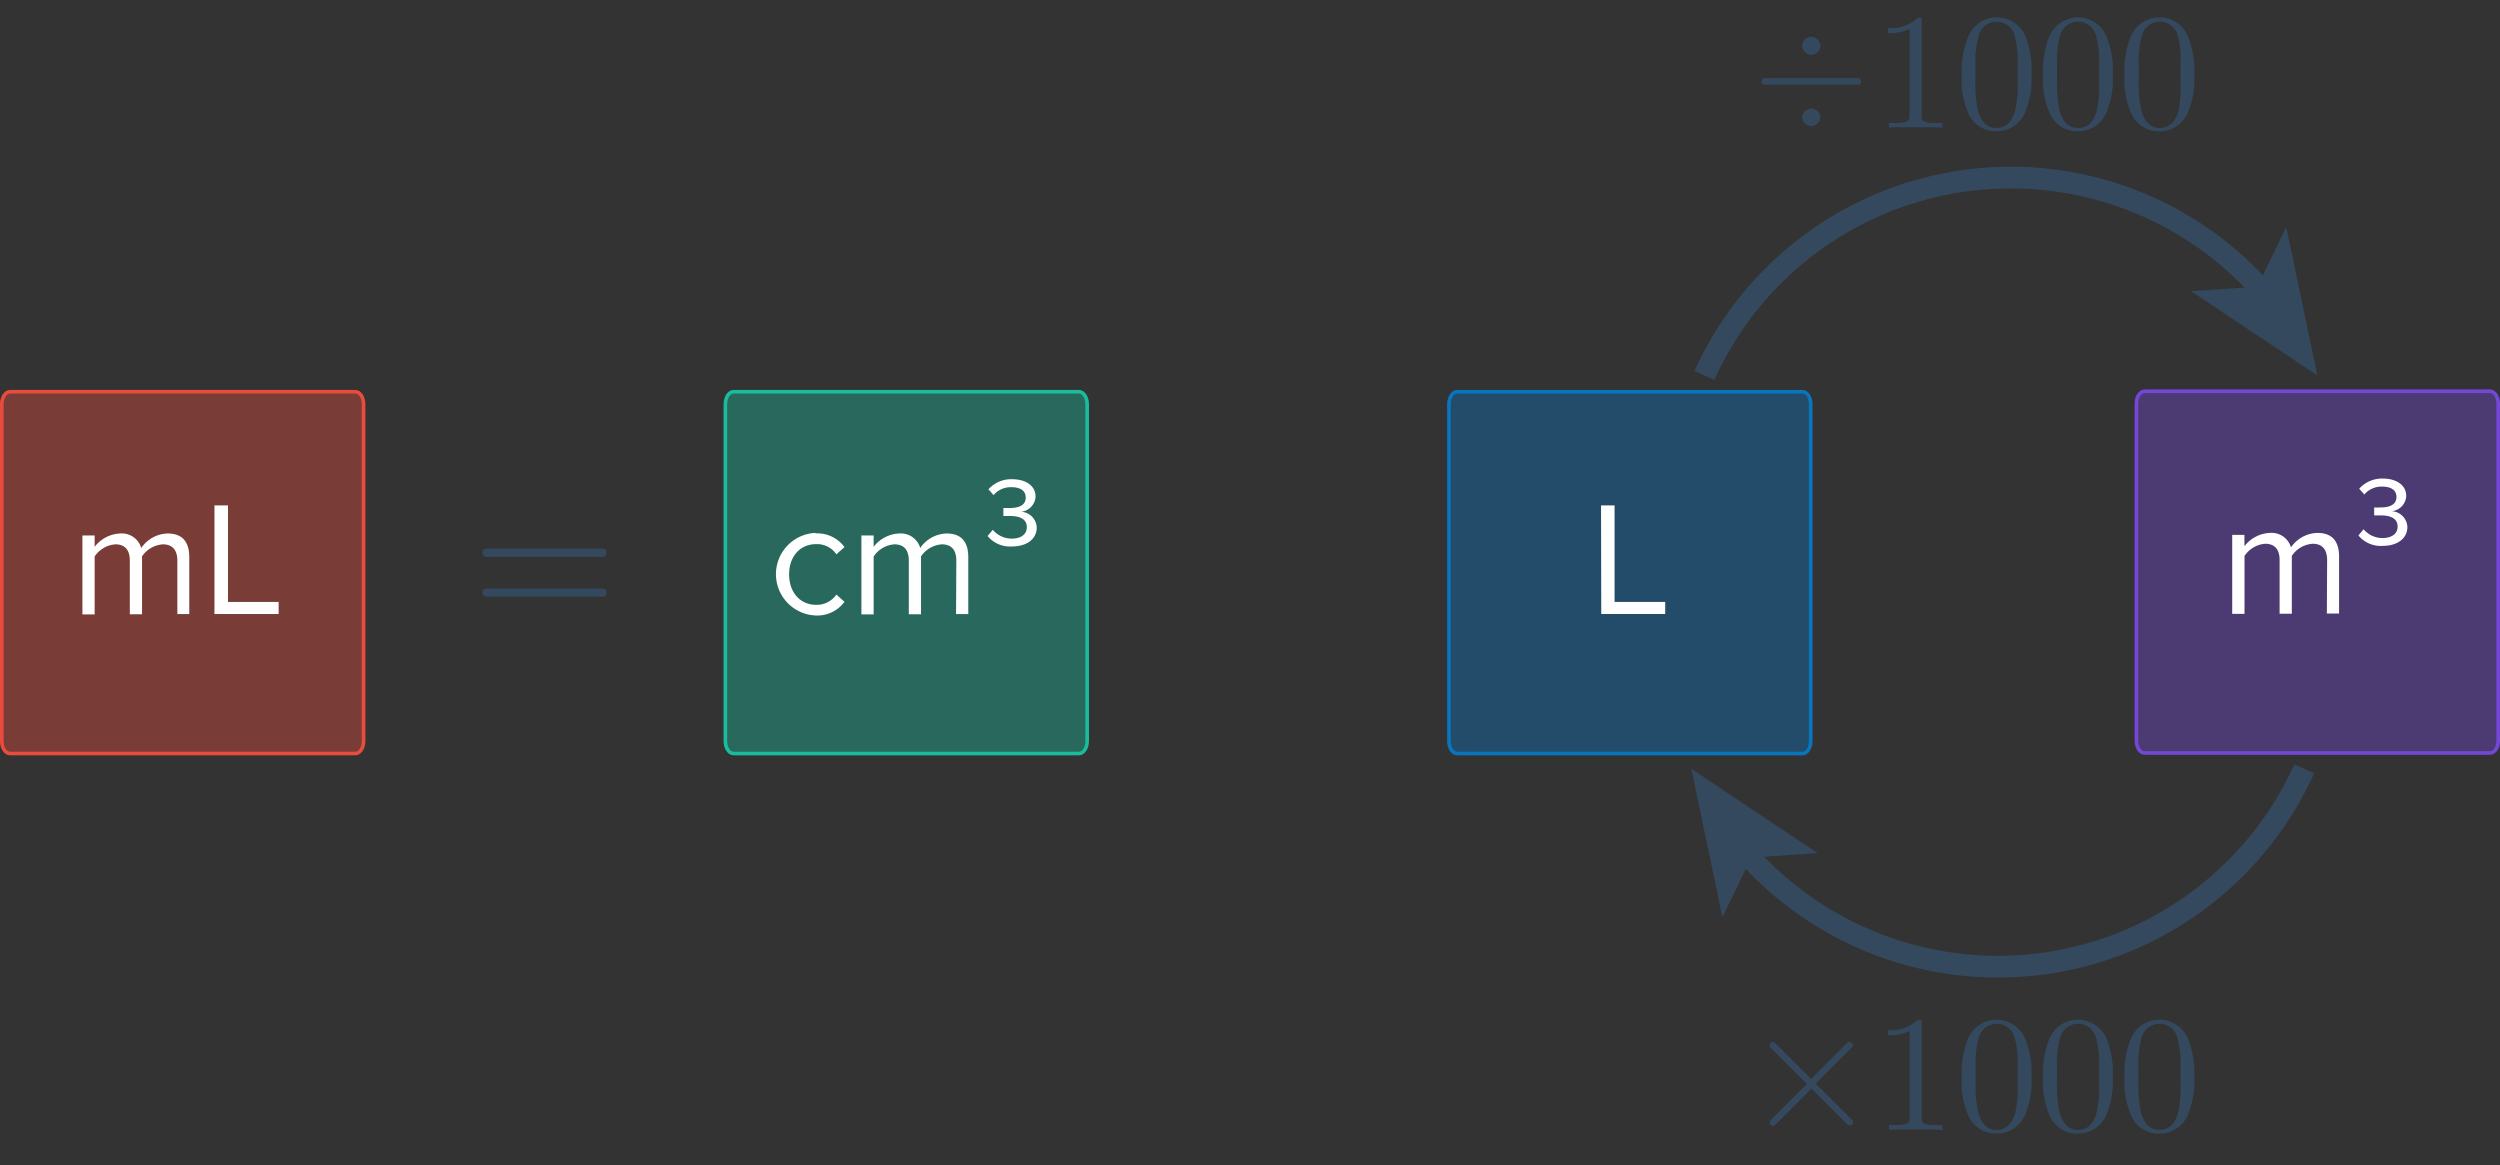 <svg id="svg2" xmlns="http://www.w3.org/2000/svg" viewBox="0 0 345.51 161.02"><rect x="0" y="0" width="345.51" height="161.02" fill="#333333" stroke="none"/><defs><style>.cls-1{fill:#7547d8;stroke:#7547d8;}.cls-1,.cls-2,.cls-3,.cls-4{fill-opacity:0.39;stroke-width:0.5px;}.cls-2{fill:#e74c3c;stroke:#e74c3c;}.cls-3{fill:#1abc9c;stroke:#1abc9c;}.cls-4{fill:#0875be;stroke:#0875be;}.cls-5{isolation:isolate;}.cls-6{fill:#fff;}.cls-7{fill:#34495e;}.cls-8{fill:none;stroke:#34495e;stroke-miterlimit:10;stroke-width:3px;}</style></defs><title>capacity_volume_conversion</title><g id="capacity_volume_conversion"><g id="layer1"><path id="rect4144" class="cls-1" d="M296.4,54.07h47.73c.63,0,1.13.77,1.13,1.71v46.58c0,1-.5,1.71-1.13,1.71H296.4c-.63,0-1.14-.76-1.14-1.71V55.78C295.26,54.84,295.77,54.07,296.4,54.07Z"/><path id="rect4138" class="cls-2" d="M1.38,54.14H49.12c.62,0,1.13.77,1.13,1.71v46.58c0,.95-.51,1.71-1.13,1.71H1.38c-.62,0-1.13-.76-1.13-1.71V55.85C.25,54.91.76,54.14,1.38,54.14Z"/><path id="rect4140" class="cls-3" d="M101.38,54.14h47.74c.62,0,1.13.77,1.13,1.71v46.58c0,.95-.51,1.71-1.13,1.71H101.38c-.62,0-1.13-.76-1.13-1.71V55.85C100.25,54.91,100.76,54.14,101.38,54.14Z"/><path id="rect4142" class="cls-4" d="M201.38,54.14h47.74c.62,0,1.13.77,1.13,1.71v46.58c0,.95-.51,1.71-1.13,1.71H201.38c-.62,0-1.13-.76-1.13-1.71V55.85C200.25,54.91,200.76,54.14,201.38,54.14Z"/><g id="text5813" class="cls-5"><g class="cls-5"><path class="cls-6" d="M24.51,77.48c0-1.38-.61-2.25-2-2.25a3.8,3.8,0,0,0-2.88,1.66v8H17.94V77.48c0-1.38-.58-2.25-2-2.25a3.79,3.79,0,0,0-2.86,1.68v8H11.39V74h1.69v1.57a4.71,4.71,0,0,1,3.51-1.84,2.8,2.8,0,0,1,2.93,2,4.56,4.56,0,0,1,3.64-2c2,0,3,1.1,3,3.28v7.86H24.51Z"/><path class="cls-6" d="M29.64,69.85h1.87V83.19h7v1.67H29.64Z"/></g></g><g id="text5935" class="cls-5"><g class="cls-5"><path class="cls-7" d="M257.2,11.25c0,.3-.13.45-.4.45H243.89c-.29,0-.43-.15-.43-.45s.14-.45.43-.45H256.8C257.07,10.8,257.2,11,257.2,11.25Zm-5.62-4.92a1.25,1.25,0,0,1-1.25,1.24,1.23,1.23,0,0,1-.89-.36,1.22,1.22,0,0,1-.37-.88,1.17,1.17,0,0,1,.38-.87,1.22,1.22,0,0,1,1.75,0A1.17,1.17,0,0,1,251.58,6.33Zm0,9.84a1.2,1.2,0,0,1-.38.88,1.24,1.24,0,0,1-1.75,0,1.2,1.2,0,0,1-.38-.88,1.26,1.26,0,0,1,2.51,0Z"/><path class="cls-7" d="M268.48,17.64c-.53,0-1-.06-1.5-.06h-4.44c-.47,0-1,0-1.48.06V17h.83c1.13,0,1.77-.15,1.93-.47a1.41,1.41,0,0,0,.1-.58V4a6.81,6.81,0,0,1-3,.59v-.7a5.54,5.54,0,0,0,4.16-1.46h.11q.32,0,.39.15a1.62,1.62,0,0,1,0,.43V16a1.3,1.3,0,0,0,.09.55c.11.25.53.39,1.28.44h1.49Z"/><path class="cls-7" d="M280.76,10.33a12.15,12.15,0,0,1-.86,5.15,4.21,4.21,0,0,1-4,2.66,4.13,4.13,0,0,1-3.78-2.3,11.54,11.54,0,0,1-1-5.51A12.56,12.56,0,0,1,272,5.11a4.28,4.28,0,0,1,7.89-.17A12.55,12.55,0,0,1,280.76,10.33Zm-1.9,1.12V8.59A12.22,12.22,0,0,0,278.45,5a2.56,2.56,0,0,0-5,0A12.31,12.31,0,0,0,273,8.6c0,.3,0,.75,0,1.34v1.33a16.28,16.28,0,0,0,.36,4c.44,1.61,1.29,2.41,2.55,2.41s2.12-.77,2.56-2.32A15,15,0,0,0,278.86,11.45Z"/><path class="cls-7" d="M292,10.33a12.15,12.15,0,0,1-.86,5.15,4.21,4.21,0,0,1-4,2.66,4.13,4.13,0,0,1-3.78-2.3,11.54,11.54,0,0,1-1-5.51,12.56,12.56,0,0,1,.84-5.22,4.28,4.28,0,0,1,7.89-.17A12.55,12.55,0,0,1,292,10.33Zm-1.9,1.12V8.59A12.22,12.22,0,0,0,289.7,5a2.56,2.56,0,0,0-5,0,12.31,12.31,0,0,0-.41,3.61c0,.3,0,.75,0,1.34v1.33a16.28,16.28,0,0,0,.36,4c.44,1.61,1.29,2.41,2.55,2.41s2.12-.77,2.56-2.32A15,15,0,0,0,290.11,11.45Z"/><path class="cls-7" d="M303.26,10.33a12.15,12.15,0,0,1-.86,5.15,4.21,4.21,0,0,1-4,2.66,4.13,4.13,0,0,1-3.78-2.3,11.54,11.54,0,0,1-1-5.51,12.56,12.56,0,0,1,.84-5.22,4.28,4.28,0,0,1,7.89-.17A12.55,12.55,0,0,1,303.26,10.33Zm-1.9,1.12V8.59A12.22,12.22,0,0,0,301,5a2.56,2.56,0,0,0-5,0,12.31,12.31,0,0,0-.41,3.61c0,.3,0,.75,0,1.34v1.33a16.28,16.28,0,0,0,.36,4c.44,1.61,1.29,2.41,2.55,2.41s2.12-.77,2.56-2.32A15,15,0,0,0,301.36,11.45Z"/></g></g><g id="text6045" class="cls-5"><g class="cls-5"><path class="cls-7" d="M256.1,155.07a.42.42,0,0,1-.47.48.33.33,0,0,1-.27-.11l-5-5-5,5a.39.39,0,0,1-.3.13c-.31,0-.46-.15-.46-.47a.44.44,0,0,1,.12-.3l5-5-5-5A.45.45,0,0,1,245,144a.39.39,0,0,1,.3.13l5,5,5-5a.33.33,0,0,1,.27-.11.42.42,0,0,1,.47.48.33.33,0,0,1-.11.26l-5,5,5,5A.33.33,0,0,1,256.1,155.07Z"/><path class="cls-7" d="M268.48,156.17c-.53,0-1-.07-1.5-.07h-4.44c-.47,0-1,0-1.48.07v-.68h.83c1.13,0,1.77-.16,1.93-.48a1.41,1.41,0,0,0,.1-.58V142.49a6.67,6.67,0,0,1-3,.59v-.7a5.54,5.54,0,0,0,4.16-1.46h.11q.32,0,.39.15a1.67,1.67,0,0,1,0,.43v13a1.34,1.34,0,0,0,.09.55c.11.24.53.39,1.28.44h1.49Z"/><path class="cls-7" d="M280.76,148.85a12.15,12.15,0,0,1-.86,5.15,4.2,4.2,0,0,1-4,2.66,4.12,4.12,0,0,1-3.78-2.29,11.56,11.56,0,0,1-1-5.52,12.56,12.56,0,0,1,.84-5.22,4.28,4.28,0,0,1,7.89-.16A12.5,12.5,0,0,1,280.76,148.85Zm-1.9,1.12v-2.85a12.3,12.3,0,0,0-.41-3.62,2.56,2.56,0,0,0-5,0,12.39,12.39,0,0,0-.41,3.62c0,.3,0,.74,0,1.34v1.33a16.13,16.13,0,0,0,.36,3.95c.44,1.61,1.29,2.42,2.55,2.42s2.12-.78,2.56-2.33A15,15,0,0,0,278.86,150Z"/><path class="cls-7" d="M292,148.85a12.15,12.15,0,0,1-.86,5.15,4.2,4.2,0,0,1-4,2.66,4.12,4.12,0,0,1-3.78-2.29,11.56,11.56,0,0,1-1-5.52,12.56,12.56,0,0,1,.84-5.22,4.28,4.28,0,0,1,7.89-.16A12.5,12.5,0,0,1,292,148.85Zm-1.9,1.12v-2.85a12.3,12.3,0,0,0-.41-3.62,2.56,2.56,0,0,0-5,0,12.39,12.39,0,0,0-.41,3.62c0,.3,0,.74,0,1.34v1.33a16.13,16.13,0,0,0,.36,3.95c.44,1.61,1.29,2.42,2.55,2.42s2.12-.78,2.56-2.33A15,15,0,0,0,290.11,150Z"/><path class="cls-7" d="M303.26,148.85a12.15,12.15,0,0,1-.86,5.15,4.2,4.2,0,0,1-4,2.66,4.12,4.12,0,0,1-3.78-2.29,11.56,11.56,0,0,1-1-5.52,12.56,12.56,0,0,1,.84-5.22,4.28,4.28,0,0,1,7.89-.16A12.5,12.5,0,0,1,303.26,148.85Zm-1.9,1.12v-2.85a12.3,12.3,0,0,0-.41-3.62,2.56,2.56,0,0,0-5,0,12.39,12.39,0,0,0-.41,3.62c0,.3,0,.74,0,1.34v1.33a16.13,16.13,0,0,0,.36,3.95c.44,1.61,1.29,2.42,2.55,2.42s2.12-.78,2.56-2.33A15,15,0,0,0,301.36,150Z"/></g></g><g id="text6227" class="cls-5"><g class="cls-5"><path class="cls-6" d="M221.27,69.85h1.87V83.19h7v1.67h-8.84Z"/></g></g><g id="text6219" class="cls-5"><g class="cls-5"><path class="cls-6" d="M112.71,73.72a4.64,4.64,0,0,1,4,1.89l-1.12,1a3.23,3.23,0,0,0-2.77-1.41c-2.32,0-3.76,1.77-3.76,4.18s1.44,4.21,3.76,4.21a3.28,3.28,0,0,0,2.77-1.42l1.12,1a4.64,4.64,0,0,1-4,1.89,5.71,5.71,0,0,1,0-11.41Z"/><path class="cls-6" d="M132.17,77.48c0-1.38-.6-2.25-2-2.25a3.8,3.8,0,0,0-2.88,1.66v8H125.6V77.48c0-1.38-.58-2.25-2-2.25a3.79,3.79,0,0,0-2.86,1.68v8h-1.69V74h1.69v1.57a4.71,4.71,0,0,1,3.51-1.84,2.8,2.8,0,0,1,2.93,2,4.56,4.56,0,0,1,3.64-2c2,0,3,1.1,3,3.28v7.86h-1.69Z"/><path class="cls-6" d="M136.49,74.08l.72-.86a3.4,3.4,0,0,0,2.61,1.22c1.31,0,2.09-.61,2.09-1.58,0-1.15-1-1.55-2.34-1.55-.4,0-.76,0-.9,0V70.21c.16,0,.52,0,.88,0,1.26,0,2.21-.38,2.21-1.44s-.9-1.44-2-1.44a3.13,3.13,0,0,0-2.45,1.1l-.7-.81a4.22,4.22,0,0,1,3.26-1.39c1.92,0,3.25.92,3.25,2.4a2.23,2.23,0,0,1-2,2.1,2.27,2.27,0,0,1,2.16,2.18c0,1.53-1.3,2.61-3.4,2.61A4,4,0,0,1,136.49,74.08Z"/></g></g><path class="cls-7" d="M83.8,76.38c0,.38-.17.56-.51.56H67.24c-.36,0-.54-.18-.54-.56a.49.49,0,0,1,.54-.56H83.29C83.63,75.82,83.8,76,83.8,76.38Zm0,5.52c0,.38-.17.56-.51.56H67.24c-.36,0-.54-.18-.54-.56a.49.49,0,0,1,.54-.56H83.29C83.63,81.34,83.8,81.53,83.8,81.9Z"/><g id="text6223" class="cls-5"><g class="cls-5"><path class="cls-6" d="M321.62,77.41c0-1.38-.61-2.26-2-2.26a3.78,3.78,0,0,0-2.88,1.67v8h-1.69V77.41c0-1.38-.59-2.26-2-2.26a3.77,3.77,0,0,0-2.85,1.69v8H308.5V73.92h1.69v1.57a4.68,4.68,0,0,1,3.51-1.84,2.79,2.79,0,0,1,2.92,2,4.58,4.58,0,0,1,3.65-2c2,0,3,1.1,3,3.28v7.86h-1.69Z"/><path class="cls-6" d="M325.94,74l.72-.86a3.39,3.39,0,0,0,2.61,1.22c1.3,0,2.09-.61,2.09-1.58,0-1.15-1-1.55-2.34-1.55-.41,0-.77,0-.9,0V70.13a6.83,6.83,0,0,0,.88,0c1.26,0,2.2-.38,2.2-1.44s-.9-1.44-2-1.44a3.13,3.13,0,0,0-2.45,1.1l-.7-.81a4.23,4.23,0,0,1,3.26-1.4c1.92,0,3.24.93,3.24,2.41a2.22,2.22,0,0,1-2,2.1,2.28,2.28,0,0,1,2.16,2.18c0,1.53-1.31,2.61-3.4,2.61A4,4,0,0,1,325.94,74Z"/></g></g></g><path class="cls-8" d="M235.56,51.88a46.45,46.45,0,0,1,77.22-11.56"/><polygon class="cls-7" points="320.26 51.88 302.83 40.25 311.98 39.62 315.97 31.37 320.26 51.88"/><path class="cls-8" d="M318.45,106.26a46.44,46.44,0,0,1-77.21,11.56"/><polygon class="cls-7" points="233.75 106.26 251.19 117.9 242.04 118.52 238.05 126.77 233.75 106.26"/></g></svg>
